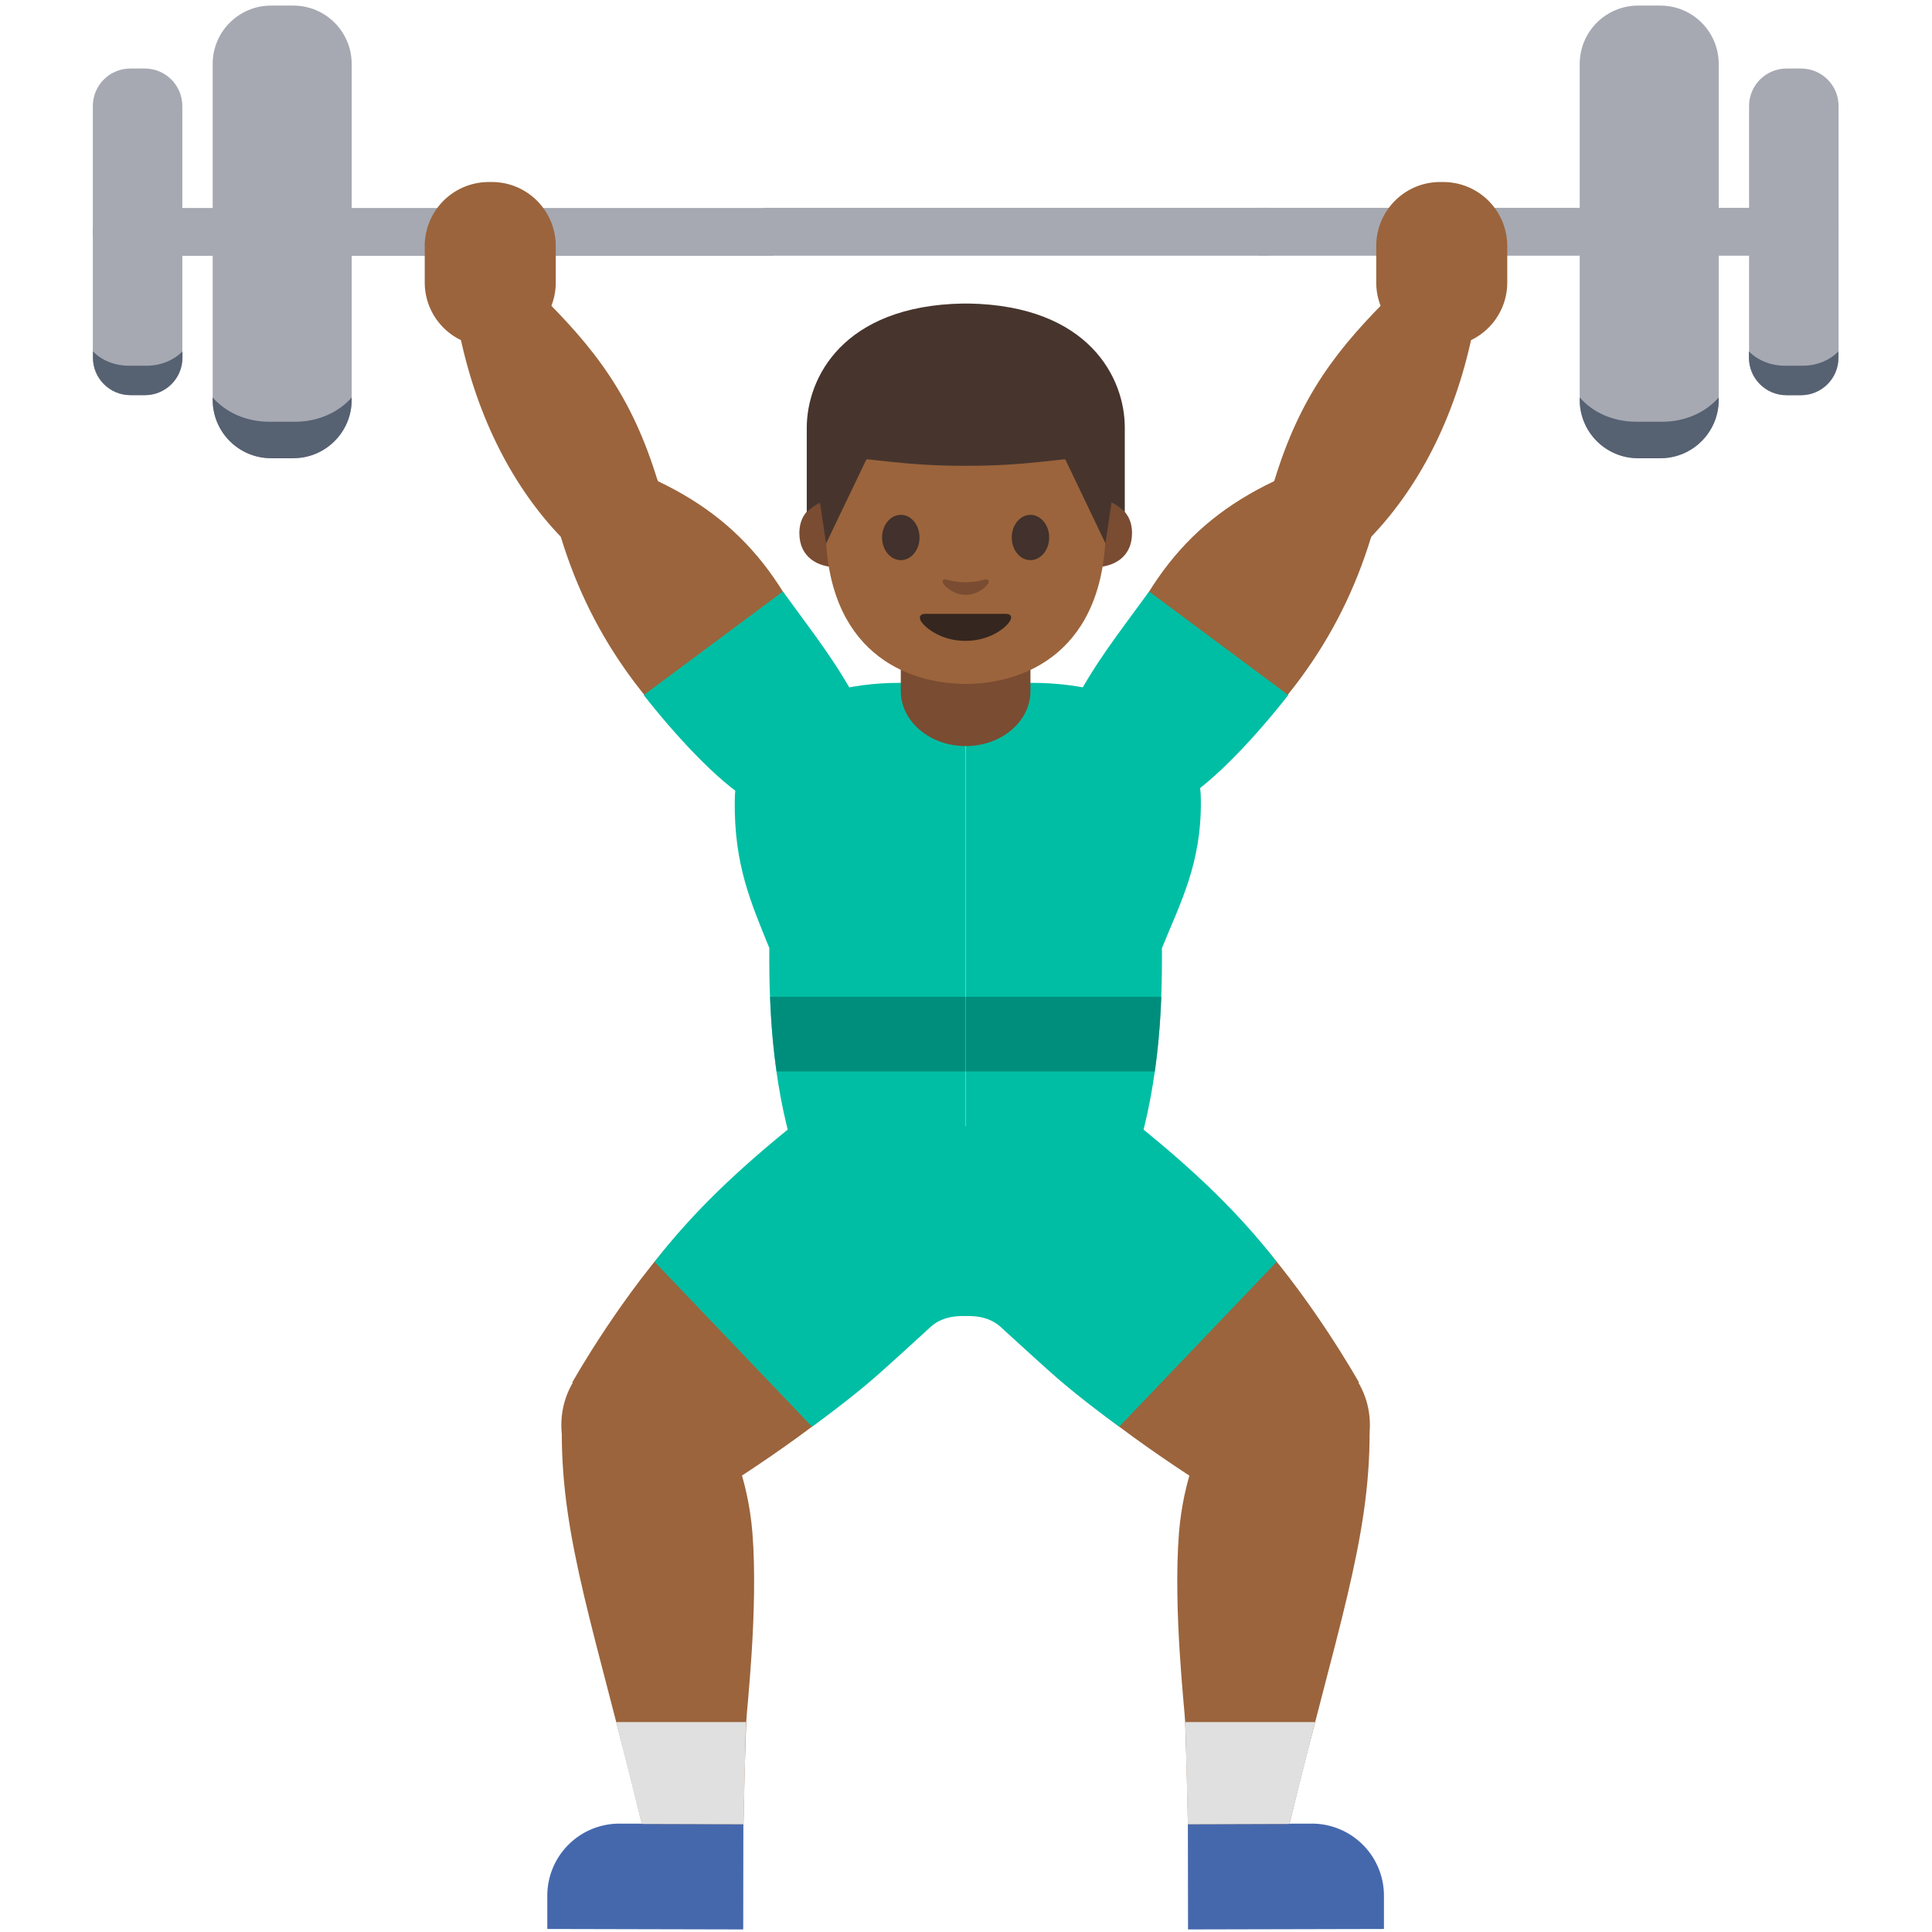 <svg xmlns="http://www.w3.org/2000/svg" width="1em" height="1em" viewBox="0 0 128 128"><g fill="#a6a9b2"><path d="M7.74 13.77c-.88 0-1.59.71-1.59 1.59c0 .88.71 1.59 1.59 1.59h43.49v-3.17H7.74zm112.48 0H83.37v3.17h36.85c.88 0 1.59-.71 1.59-1.59c-.01-.87-.72-1.58-1.59-1.58"/><path d="M104.66 4.24c0-2.14 1.73-3.87 3.87-3.87H110c2.14 0 3.87 1.73 3.87 3.87v22.25c0 2.14-1.73 3.87-3.87 3.87h-1.47c-2.14 0-3.87-1.73-3.87-3.87zm11.22 2.79c0-1.38 1.11-2.49 2.49-2.49h.95c1.38 0 2.49 1.11 2.49 2.49V23.7c0 1.38-1.11 2.49-2.49 2.49h-.95c-1.38 0-2.49-1.11-2.49-2.49zM23.3 26.48c0 2.14-1.73 3.87-3.87 3.87h-1.47c-2.14 0-3.87-1.73-3.87-3.87V4.24c0-2.14 1.73-3.87 3.87-3.87h1.47c2.14 0 3.87 1.73 3.87 3.87zm-11.22-2.79c0 1.38-1.11 2.49-2.49 2.49h-.95c-1.38 0-2.49-1.11-2.49-2.49V7.03c0-1.38 1.11-2.49 2.49-2.49h.95c1.38 0 2.49 1.11 2.49 2.49zm38.49-9.92h33.45v3.17H50.57z"/></g><path fill="#566172" d="M19.57 27.94h-1.75c-1.54 0-2.89-.64-3.73-1.61v.16c0 2.14 1.73 3.87 3.87 3.87h1.47c2.14 0 3.87-1.73 3.87-3.87v-.16c-.84.97-2.2 1.61-3.73 1.61M8.54 24.23c-.97 0-1.82-.37-2.38-.95v.41c0 1.38 1.11 2.49 2.49 2.49h.95c1.38 0 2.49-1.11 2.49-2.49v-.41c-.56.57-1.41.95-2.38.95zm99.85 3.71h1.75c1.54 0 2.89-.64 3.73-1.61v.16c0 2.14-1.73 3.87-3.87 3.87h-1.47c-2.14 0-3.87-1.73-3.87-3.87v-.16c.83.97 2.19 1.61 3.73 1.61m11.03-3.71c.97 0 1.82-.37 2.38-.95v.41c0 1.38-1.11 2.49-2.49 2.49h-.95c-1.38 0-2.49-1.11-2.49-2.49v-.41c.56.57 1.41.95 2.38.95z"/><path fill="#4568ad" d="m49.24 127.83l-12.98-.03v-2.22a4.776 4.776 0 0 1 4.78-4.76l8.21.02z"/><path fill="#9b643c" d="m45.67 99.96l-7.75-8.38s3.32-5.93 7.53-10.39c4.19-4.44 9.89-7.65 9.89-7.65l8.56 9.19s-3.33 6.13-7.57 9.77s-10.66 7.46-10.66 7.46"/><circle cx="42.75" cy="94.41" r="5.56" fill="#9b643c"/><path fill="#00bea4" d="M63.41 73.99a7.249 7.249 0 0 0-10.25.07c-3.92 3.11-7.12 6.08-9.79 9.54L53.8 94.52s2.45-1.75 4.36-3.44c1.11-.98 2.86-2.59 3.5-3.17c.83-.75 1.87-.72 2.33-.72l1.17-10.35a6.901 6.901 0 0 0-1.75-2.85"/><path fill="#9b643c" d="m49.26 120.86l-6.73-.02c-3.1-12.78-5.33-18.77-5.31-25.98l11.03.49s1.3 2.46 1.6 6.21c.4 5.08-.39 11.78-.41 12.53c-.14 3.89-.18 6.77-.18 6.77"/><path fill="#e0e0e0" d="M49.42 114.09h-8.6l1.7 6.75l6.74.02z"/><path fill="#4568ad" d="m78.71 127.83l12.98-.03v-2.22a4.776 4.776 0 0 0-4.78-4.76l-8.21.02z"/><path fill="#9b643c" d="m82.28 99.96l7.75-8.38s-3.32-5.93-7.53-10.39c-4.19-4.44-9.89-7.65-9.89-7.65l-8.56 9.19s3.33 6.13 7.57 9.77s10.66 7.46 10.66 7.46"/><circle cx="85.2" cy="94.41" r="5.56" fill="#9b643c"/><path fill="#00bea4" d="M64.54 73.99a7.249 7.249 0 0 1 10.25.07c3.92 3.11 7.12 6.08 9.79 9.54L74.15 94.52s-2.45-1.75-4.36-3.44c-1.11-.98-2.86-2.59-3.5-3.17c-.83-.75-1.87-.72-2.33-.72l-1.17-10.35c.35-1.06.93-2.04 1.75-2.85"/><path fill="#9b643c" d="m78.7 120.86l6.73-.02c3.1-12.78 5.33-18.77 5.31-25.98l-11.03.49s-1.3 2.46-1.6 6.21c-.4 5.08.39 11.78.41 12.53c.14 3.89.18 6.77.18 6.77"/><path fill="#e0e0e0" d="M78.53 114.09h8.6l-1.7 6.75l-6.73.02z"/><path fill="#00bea4" d="M59.64 45.24c-7.01 0-10.96 3.47-10.96 7.83c-.05 4.23 1.08 6.75 2.29 9.74c-.04 4.38.27 9.7 1.99 14.61h11.01V45.24z"/><path fill="#00796b" d="M51.02 66.04c.06 1.69.2 3.34.43 4.95h12.53v-4.95z" opacity=".7"/><path fill="#00bea4" d="M68.32 45.24c7.01 0 11.24 3.39 11.24 7.76c.05 4.23-1.37 6.82-2.58 9.82c.04 4.38-.27 9.7-1.99 14.61H63.98V45.24z"/><path fill="#00796b" d="M76.94 66.04c-.06 1.69-.2 3.34-.43 4.95H63.99v-4.95z" opacity=".7"/><circle cx="40.3" cy="33.59" r="3.71" fill="#9b643c" transform="rotate(-30.265 40.295 33.587)"/><path fill="#9b643c" d="m35.54 19.27l-5.16 2.5c1.06 5.38 3.34 10.2 6.76 13.78l6.44-3.67c-1.72-5.66-4.17-8.82-8.04-12.61m1.61 16.28l6.44-3.67c6.21 2.96 9.35 7.54 11.97 15.84l-6.55 4.5c-5.63-4.48-9.73-9.64-11.86-16.67"/><path fill="#9b643c" d="M32.38 12.06h.21c2.34 0 4.23 1.9 4.23 4.24v2.42c0 2.34-1.9 4.23-4.24 4.23h-.21c-2.34 0-4.23-1.9-4.23-4.24v-2.42a4.24 4.24 0 0 1 4.24-4.23m16.46 39.53a3.97 3.97 0 0 1 1.67-5.36c2.99-1.57 4.51.05 5.36 1.67a3.97 3.97 0 0 1-7.03 3.69"/><path fill="#00bea4" d="M55.16 53.13c2.14-1.57 2.99-4.08 1.8-6.33c-1.56-2.96-2.92-4.62-5.09-7.61l-9.22 6.86c1.92 2.46 4.91 5.78 7.1 7.03c1.97 1.33 3.27 1.62 5.41.05"/><circle cx="87.7" cy="33.59" r="3.71" fill="#9b643c" transform="rotate(-59.735 87.705 33.587)"/><path fill="#9b643c" d="m92.46 19.27l5.16 2.5c-1.06 5.38-3.34 10.2-6.76 13.78l-6.44-3.67c1.72-5.66 4.17-8.82 8.04-12.61m-1.61 16.28l-6.44-3.67c-6.21 2.96-9.35 7.54-11.97 15.84l6.55 4.5c5.63-4.48 9.73-9.64 11.86-16.67"/><path fill="#9b643c" d="M95.62 12.06h-.21c-2.34 0-4.23 1.9-4.23 4.24v2.42c0 2.34 1.9 4.23 4.24 4.23h.21c2.34 0 4.23-1.9 4.23-4.24v-2.42a4.24 4.24 0 0 0-4.24-4.23M79.16 51.59a3.97 3.97 0 0 0-1.67-5.36c-2.99-1.57-4.51.05-5.36 1.67a3.97 3.97 0 0 0 7.03 3.69"/><path fill="#00bea4" d="M72.84 53.13c-2.14-1.57-2.99-4.08-1.8-6.33c1.56-2.96 2.92-4.62 5.09-7.61l9.22 6.86c-1.92 2.46-4.91 5.78-7.1 7.03c-1.97 1.33-3.27 1.62-5.41.05"/><path fill="#7a4c32" d="M63.98 49.43c-2.37 0-4.3-1.63-4.3-3.64v-3.11h8.59v3.11c0 2.01-1.92 3.64-4.29 3.64m9.31-16.24s1.71.3 1.71 2.13c0 1.62-1.25 2.26-2.49 2.26v-4.39zm-18.62 0s-1.71.3-1.71 2.13c0 1.62 1.25 2.26 2.49 2.26v-4.39z"/><path fill="#9b643c" d="M63.98 21.15c-7.36 0-9.28 5.7-9.28 13.71c0 8.31 5.34 10.45 9.28 10.45c3.88 0 9.28-2.09 9.28-10.45c0-8-1.93-13.71-9.28-13.71"/><path fill="#42312c" d="M60.92 35.61c0 .83-.55 1.5-1.24 1.5c-.68 0-1.24-.67-1.24-1.5s.56-1.5 1.24-1.5c.69 0 1.24.67 1.24 1.5m6.11 0c0 .83.55 1.5 1.24 1.5c.68 0 1.24-.67 1.24-1.5s-.56-1.5-1.24-1.5c-.68 0-1.24.67-1.24 1.5"/><path fill="#352620" d="M66.66 40.67h-5.38c-.31 0-.44.21-.24.52c.29.43 1.34 1.27 2.92 1.27s2.64-.83 2.92-1.27c.22-.31.09-.52-.22-.52"/><path fill="#7a4c32" d="M65.28 38.39c-.46.13-.93.19-1.3.19s-.84-.06-1.3-.19c-.2-.06-.27.13-.2.25c.15.26.73.77 1.5.77s1.35-.51 1.5-.77c.07-.12-.01-.31-.2-.25"/><path fill="#47352d" d="M64.2 20.11h-.42c-7.94.15-10.33 4.93-10.33 8.24v5.58s.13-.13.36-.31c.25-.19.52-.3.52-.3l.4 2.69l2.65-5.53c.02-.03.05-.05.09-.05l1.57.17c1.58.17 3.16.26 4.74.26h.42c1.58 0 3.17-.09 4.74-.26l1.57-.17c.04 0 .07.02.09.05L73.24 36l.4-2.69s.28.11.52.3c.23.18.36.31.36.31v-5.58c.01-3.3-2.38-8.08-10.32-8.23"/></svg>